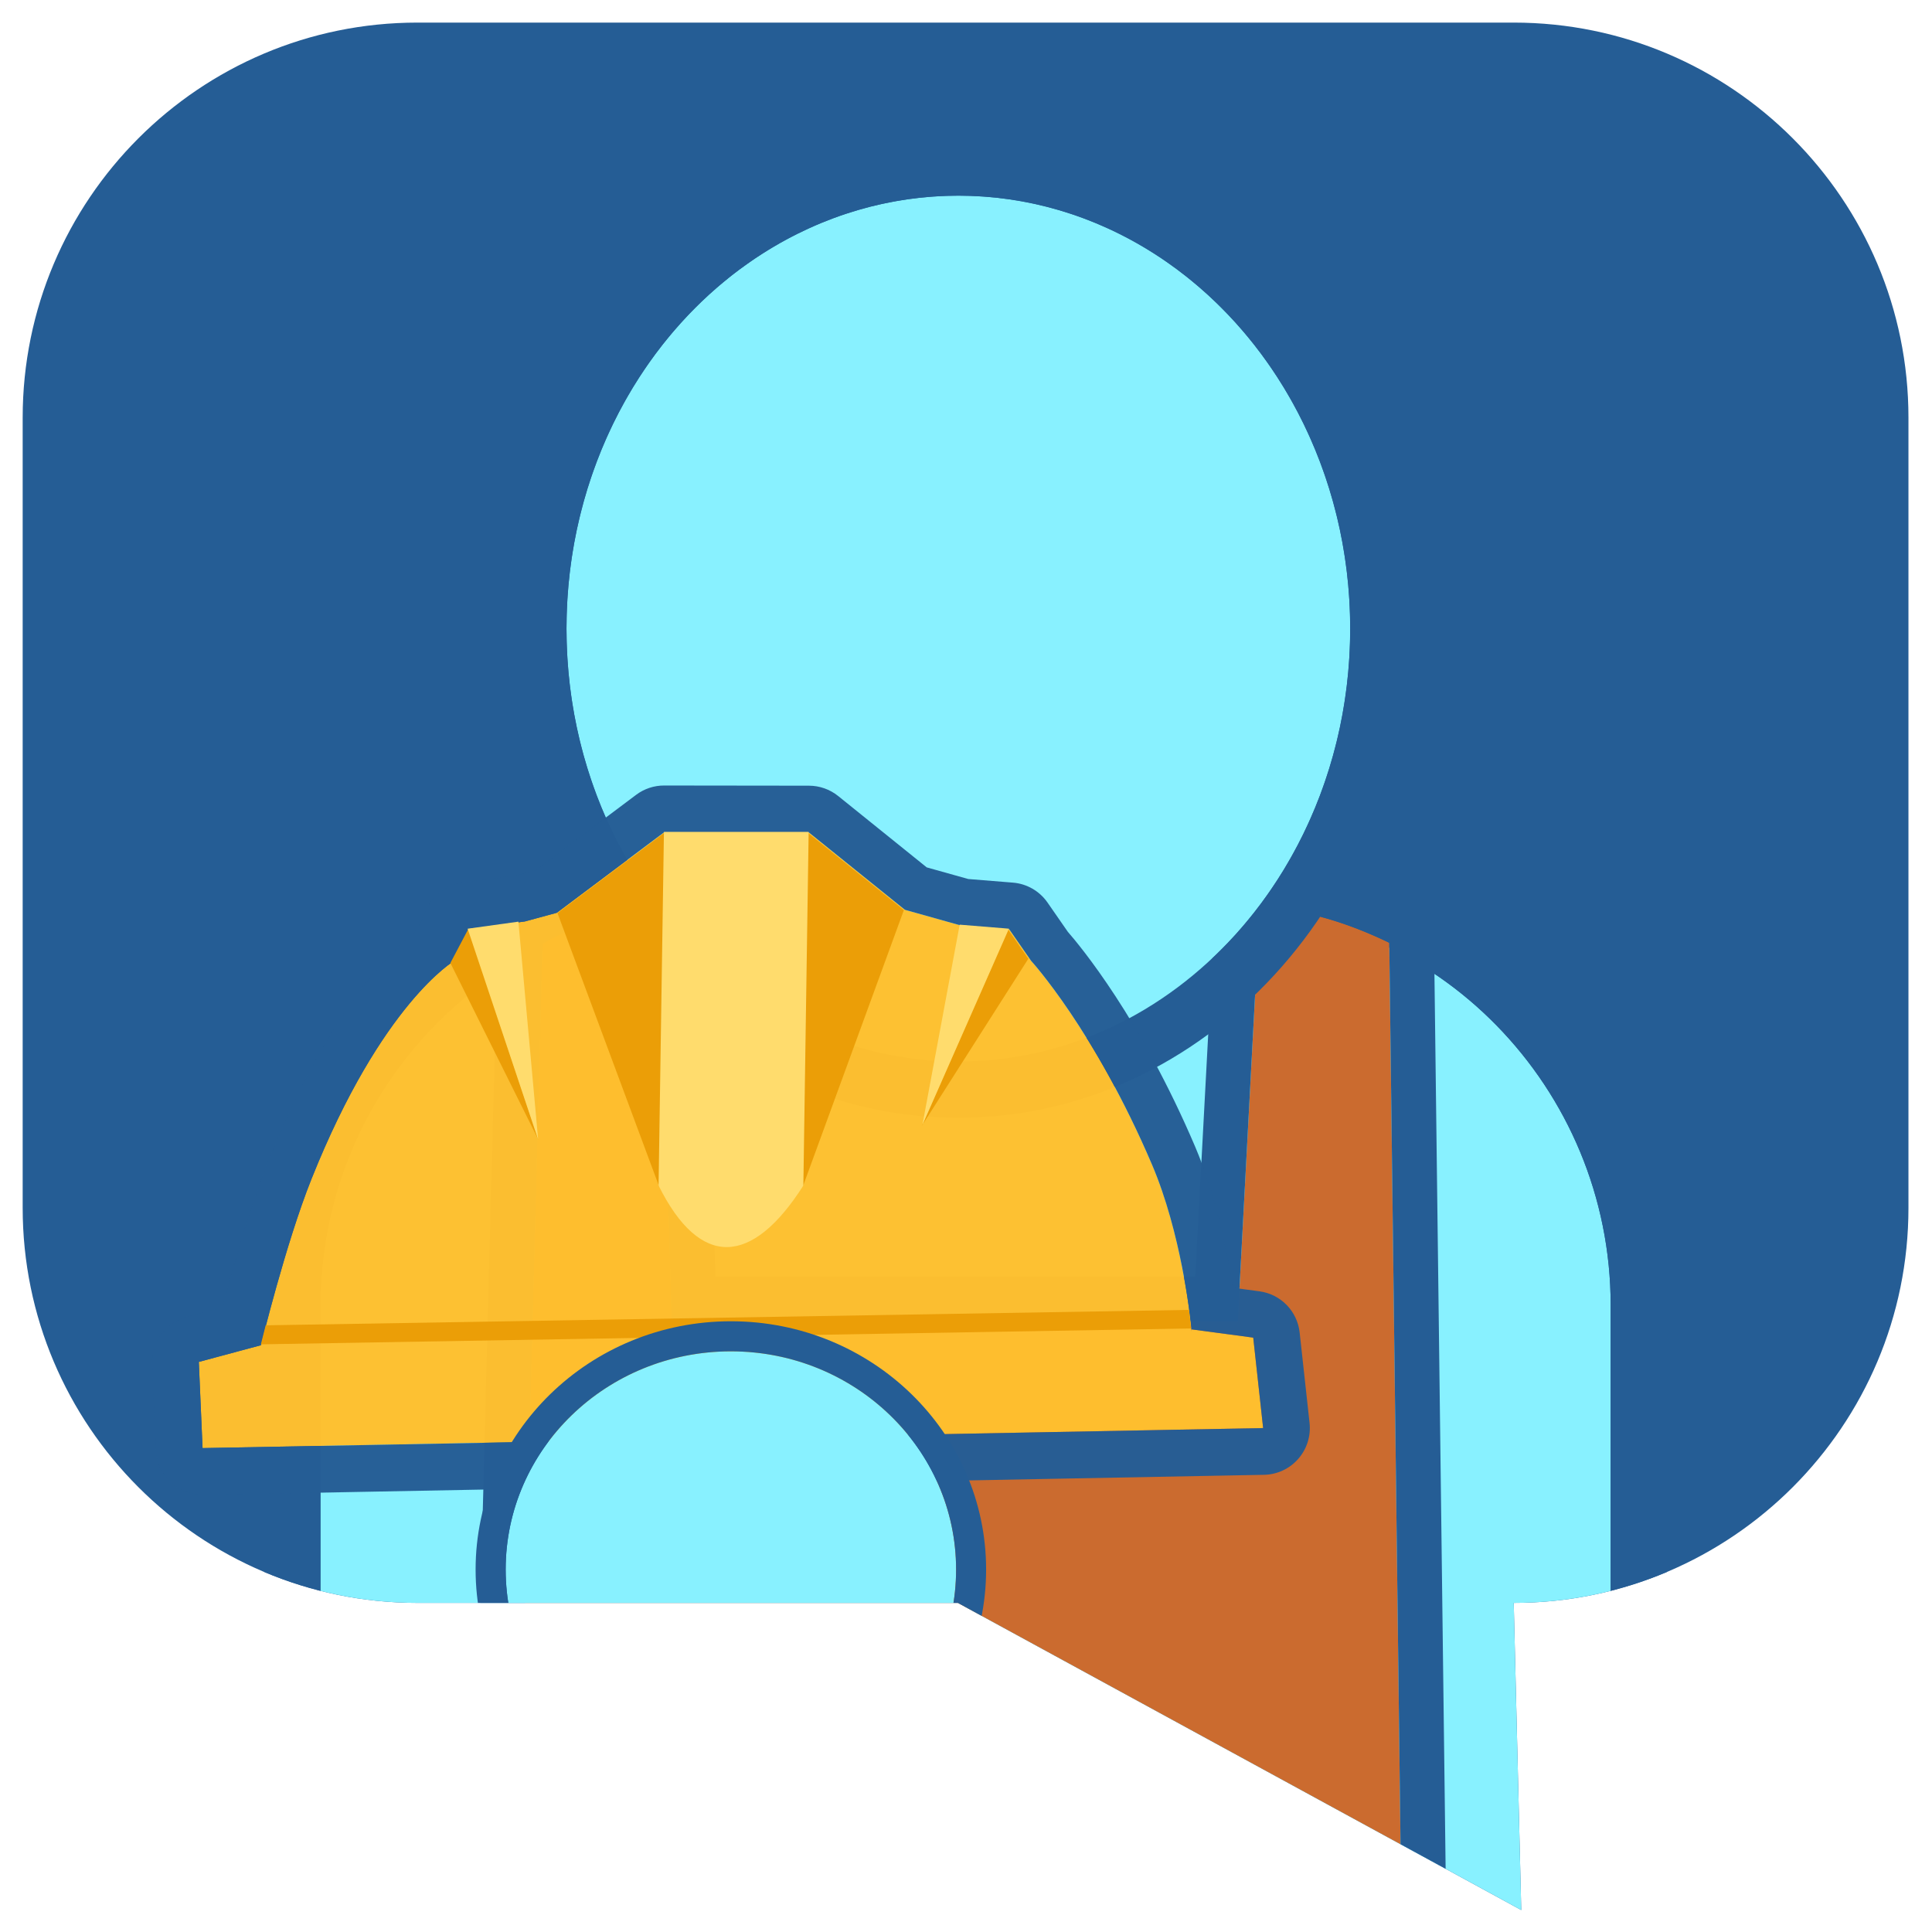 <?xml version="1.0" encoding="UTF-8" standalone="no"?>
<!DOCTYPE svg PUBLIC "-//W3C//DTD SVG 1.1//EN" "http://www.w3.org/Graphics/SVG/1.1/DTD/svg11.dtd">
<svg width="100%" height="100%" viewBox="0 0 128 128" version="1.1" xmlns="http://www.w3.org/2000/svg" xmlns:xlink="http://www.w3.org/1999/xlink" xml:space="preserve" xmlns:serif="http://www.serif.com/" style="fill-rule:evenodd;clip-rule:evenodd;stroke-linejoin:round;stroke-miterlimit:2;">
    <g id="Citizens" transform="matrix(0.937,0,0,0.918,6.504,9.042)">
        <path d="M128,20.294C128,4.558 115.494,-8.219 100.09,-8.219L22.572,-8.219C7.168,-8.219 -5.338,4.558 -5.338,20.294L-5.338,77.32C-5.338,93.056 7.168,105.832 22.572,105.832L60.791,105.832L100.622,128L100.09,105.832C115.494,105.832 128,93.056 128,77.32L128,20.294Z" style="fill:rgb(37,93,149);"/>
        <clipPath id="_clip1">
            <path d="M128,20.294C128,4.558 115.494,-8.219 100.09,-8.219L22.572,-8.219C7.168,-8.219 -5.338,4.558 -5.338,20.294L-5.338,77.32C-5.338,93.056 7.168,105.832 22.572,105.832L60.791,105.832L100.622,128L100.09,105.832C115.494,105.832 128,93.056 128,77.32L128,20.294Z"/>
        </clipPath>
        <g clip-path="url(#_clip1)">
            <g id="Unemployed" transform="matrix(2.498,0,0,2.723,-28.562,5.537)">
                <g>
                    <g transform="matrix(3.652,0,0,3.5,17.726,18.445)">
                        <path d="M3,0L7,0C8.646,-0 10,1.354 10,3L10,9C10,9.549 9.549,10 9,10L1,10C0.451,10 0,9.549 0,9L0,3C-0,1.354 1.354,0 3,0Z" style="fill:rgb(136,241,255);fill-rule:nonzero;"/>
                        <path d="M3,-0.425C1.118,-0.425 -0.435,1.118 -0.435,3L-0.435,9C-0.435,9.784 0.216,10.425 1,10.425C1,10.425 9,10.425 9,10.425C9.784,10.425 10.435,9.784 10.435,9C10.435,9 10.435,3 10.435,3C10.435,1.118 8.882,-0.425 7,-0.425L3,-0.425ZM3,0L7,0C8.646,0 10,1.354 10,3L10,9C10,9.549 9.549,10 9,10L1,10C0.451,10 0,9.549 0,9L0,3C0,1.354 1.354,0 3,0Z" style="fill:rgb(37,93,149);"/>
                    </g>
                    <g transform="matrix(3.695,0,0,3.51,-1142.79,850.368)">
                        <path d="M315.778,-236.755L315.52,-227.059L322.388,-227.059L322.265,-236.761C321.949,-236.912 321.619,-237.013 321.273,-237.032L321.104,-233.901L316.769,-233.901L316.676,-237.017C316.331,-237.01 316.077,-236.918 315.778,-236.755Z" style="fill:rgb(203,107,47);fill-rule:nonzero;"/>
                        <path d="M315.612,-237.051C315.506,-236.993 315.438,-236.883 315.435,-236.764L315.177,-227.068C315.175,-226.977 315.21,-226.888 315.274,-226.823C315.339,-226.758 315.427,-226.721 315.52,-226.721L322.388,-226.721C322.48,-226.721 322.568,-226.757 322.632,-226.821C322.696,-226.886 322.732,-226.973 322.731,-227.063L322.608,-236.766C322.606,-236.894 322.531,-237.01 322.414,-237.066C322.057,-237.236 321.683,-237.348 321.292,-237.369C321.201,-237.374 321.112,-237.343 321.044,-237.283C320.977,-237.223 320.936,-237.139 320.931,-237.05L320.779,-234.239C320.779,-234.239 317.102,-234.239 317.102,-234.239C317.102,-234.239 317.019,-237.027 317.019,-237.027C317.013,-237.213 316.857,-237.359 316.669,-237.355C316.263,-237.347 315.963,-237.243 315.612,-237.051ZM315.778,-236.755L315.52,-227.059L322.388,-227.059L322.265,-236.761C321.949,-236.912 321.619,-237.013 321.273,-237.032L321.104,-233.901L316.769,-233.901L316.676,-237.017C316.331,-237.01 316.077,-236.918 315.778,-236.755Z" style="fill:rgb(37,93,149);"/>
                    </g>
                    <g transform="matrix(2.742,0,0,2.959,-11.496,-146.666)">
                        <ellipse cx="17.242" cy="53.287" rx="4.045" ry="3.878" style="fill:rgb(136,241,255);"/>
                        <path d="M17.242,48.906C14.706,48.906 12.617,50.856 12.617,53.287C12.617,55.718 14.706,57.668 17.242,57.668C19.777,57.668 21.866,55.718 21.866,53.287C21.866,50.856 19.777,48.906 17.242,48.906ZM17.242,49.409C19.474,49.409 21.287,51.147 21.287,53.287C21.287,55.427 19.474,57.165 17.242,57.165C15.009,57.165 13.197,55.427 13.197,53.287C13.197,51.147 15.009,49.409 17.242,49.409Z" style="fill:rgb(37,93,149);"/>
                    </g>
                    <g transform="matrix(1,0,0,1,-6.35,16.624)">
                        <g transform="matrix(1.126,0,0,1.159,14.209,-45.087)">
                            <path d="M17.402,38.715L21.041,38.719L23.455,40.488L24.839,40.841L26.077,40.933L26.626,41.653C26.626,41.653 28.224,43.239 29.669,46.321C30.518,48.131 30.703,50.47 30.65,50.081L32.211,50.272L32.46,52.34L5.799,52.798L5.705,50.827L7.267,50.445C7.267,50.445 7.885,48.127 8.538,46.642C10.309,42.612 12.13,41.653 12.13,41.653L12.492,40.923L13.9,40.755L14.704,40.556L17.402,38.715Z" style="fill:rgb(255,192,46);fill-opacity:0.98;fill-rule:nonzero;"/>
                            <path d="M31.699,49.131C31.552,48.27 31.263,46.998 30.749,45.901C29.376,42.972 27.862,41.316 27.549,40.99C27.55,40.991 27.041,40.324 27.041,40.324C26.841,40.061 26.522,39.893 26.172,39.867L25.047,39.784C25.047,39.784 24.003,39.518 24.003,39.518C24.003,39.518 21.777,37.886 21.777,37.886C21.569,37.734 21.31,37.65 21.042,37.65L17.404,37.646C17.149,37.645 16.901,37.72 16.698,37.859L14.18,39.578C14.18,39.578 13.67,39.704 13.67,39.704C13.67,39.704 12.339,39.863 12.339,39.863C11.936,39.911 11.588,40.146 11.421,40.483L11.19,40.951C10.507,41.441 8.937,42.855 7.448,46.245C6.984,47.3 6.537,48.758 6.3,49.575C6.3,49.574 5.4,49.794 5.4,49.794C4.869,49.924 4.508,50.373 4.532,50.874L4.626,52.844C4.654,53.424 5.185,53.878 5.822,53.867L32.482,53.409C32.812,53.403 33.123,53.272 33.341,53.046C33.559,52.821 33.663,52.522 33.627,52.224L33.378,50.156C33.32,49.667 32.903,49.278 32.368,49.213L31.699,49.131ZM30.656,50.082L32.211,50.272L32.46,52.34L5.799,52.798L5.705,50.827L7.267,50.445C7.267,50.445 7.885,48.127 8.538,46.642C10.309,42.612 12.13,41.653 12.13,41.653L12.492,40.923L13.9,40.755L14.704,40.556L17.402,38.715L21.041,38.719L23.455,40.488L24.839,40.841L26.077,40.933L26.626,41.653C26.626,41.653 28.224,43.239 29.669,46.321C30.389,47.858 30.632,49.775 30.656,50.082ZM30.656,50.082L30.65,50.081C30.658,50.14 30.661,50.136 30.656,50.082Z" style="fill:rgb(37,93,149);fill-opacity:0.98;"/>
                        </g>
                        <g transform="matrix(0.427,0,0,0.4,10.195,-5.404)">
                            <path d="M90.084,44.617L28.878,45.639L28.559,46.899L90.221,45.847L90.084,44.617Z" style="fill:rgb(235,158,7);"/>
                        </g>
                        <g transform="matrix(0.398,0.145,0.154,-0.373,13.583,9.422)">
                            <path d="M58.418,27.685L61.01,40.571L59.061,41.888L58.418,27.685Z" style="fill:rgb(235,158,7);"/>
                        </g>
                        <g transform="matrix(0.427,0,0,0.4,13.925,-3.64)">
                            <path d="M69.411,14.948L66.147,14.682L63.675,27.957L69.411,14.948Z" style="fill:rgb(255,220,109);"/>
                        </g>
                        <g transform="matrix(-0.607,0.264,-0.235,-0.68,73.541,15.264)">
                            <path d="M58.378,33.434L59.629,40.82L58.459,41.687L58.378,33.434Z" style="fill:rgb(235,158,7);"/>
                        </g>
                        <g transform="matrix(-0.651,0,0,0.729,73.019,-8.535)">
                            <path d="M68.782,14.918L66.575,14.661L65.716,22.583L68.782,14.918Z" style="fill:rgb(255,220,109);"/>
                        </g>
                        <g transform="matrix(-0.398,0.221,-0.154,-0.569,61.441,10.513)">
                            <path d="M59.882,25.605L61.885,39.129L53.989,39.816L59.882,25.605Z" style="fill:rgb(235,158,7);"/>
                        </g>
                        <g transform="matrix(0.398,0.221,0.154,-0.569,9.952,10.513)">
                            <path d="M59.882,25.605L61.798,39.234L54.651,40.059L59.882,25.605Z" style="fill:rgb(235,158,7);"/>
                        </g>
                        <g transform="matrix(0.427,0,0,0.61,8.656,-8.5)">
                            <path d="M68.474,13.563L58.881,13.563L58.526,28.93C61.276,32.551 64.717,32.437 68.123,28.93L68.474,13.563Z" style="fill:rgb(255,220,109);"/>
                        </g>
                    </g>
                    <g transform="matrix(1.576,0,0,1.491,2.17,-43.503)">
                        <ellipse cx="17.242" cy="53.287" rx="4.045" ry="3.878" style="fill:rgb(136,241,255);"/>
                        <path d="M17.242,48.874C14.707,48.874 12.657,50.856 12.657,53.287C12.657,55.718 14.707,57.7 17.242,57.7C19.777,57.7 21.826,55.718 21.826,53.287C21.826,50.856 19.777,48.874 17.242,48.874ZM17.242,49.409C19.474,49.409 21.287,51.147 21.287,53.287C21.287,55.427 19.474,57.165 17.242,57.165C15.009,57.165 13.197,55.427 13.197,53.287C13.197,51.147 15.009,49.409 17.242,49.409Z" style="fill:rgb(37,93,149);"/>
                    </g>
                </g>
            </g>
        </g>
    </g>
</svg>
